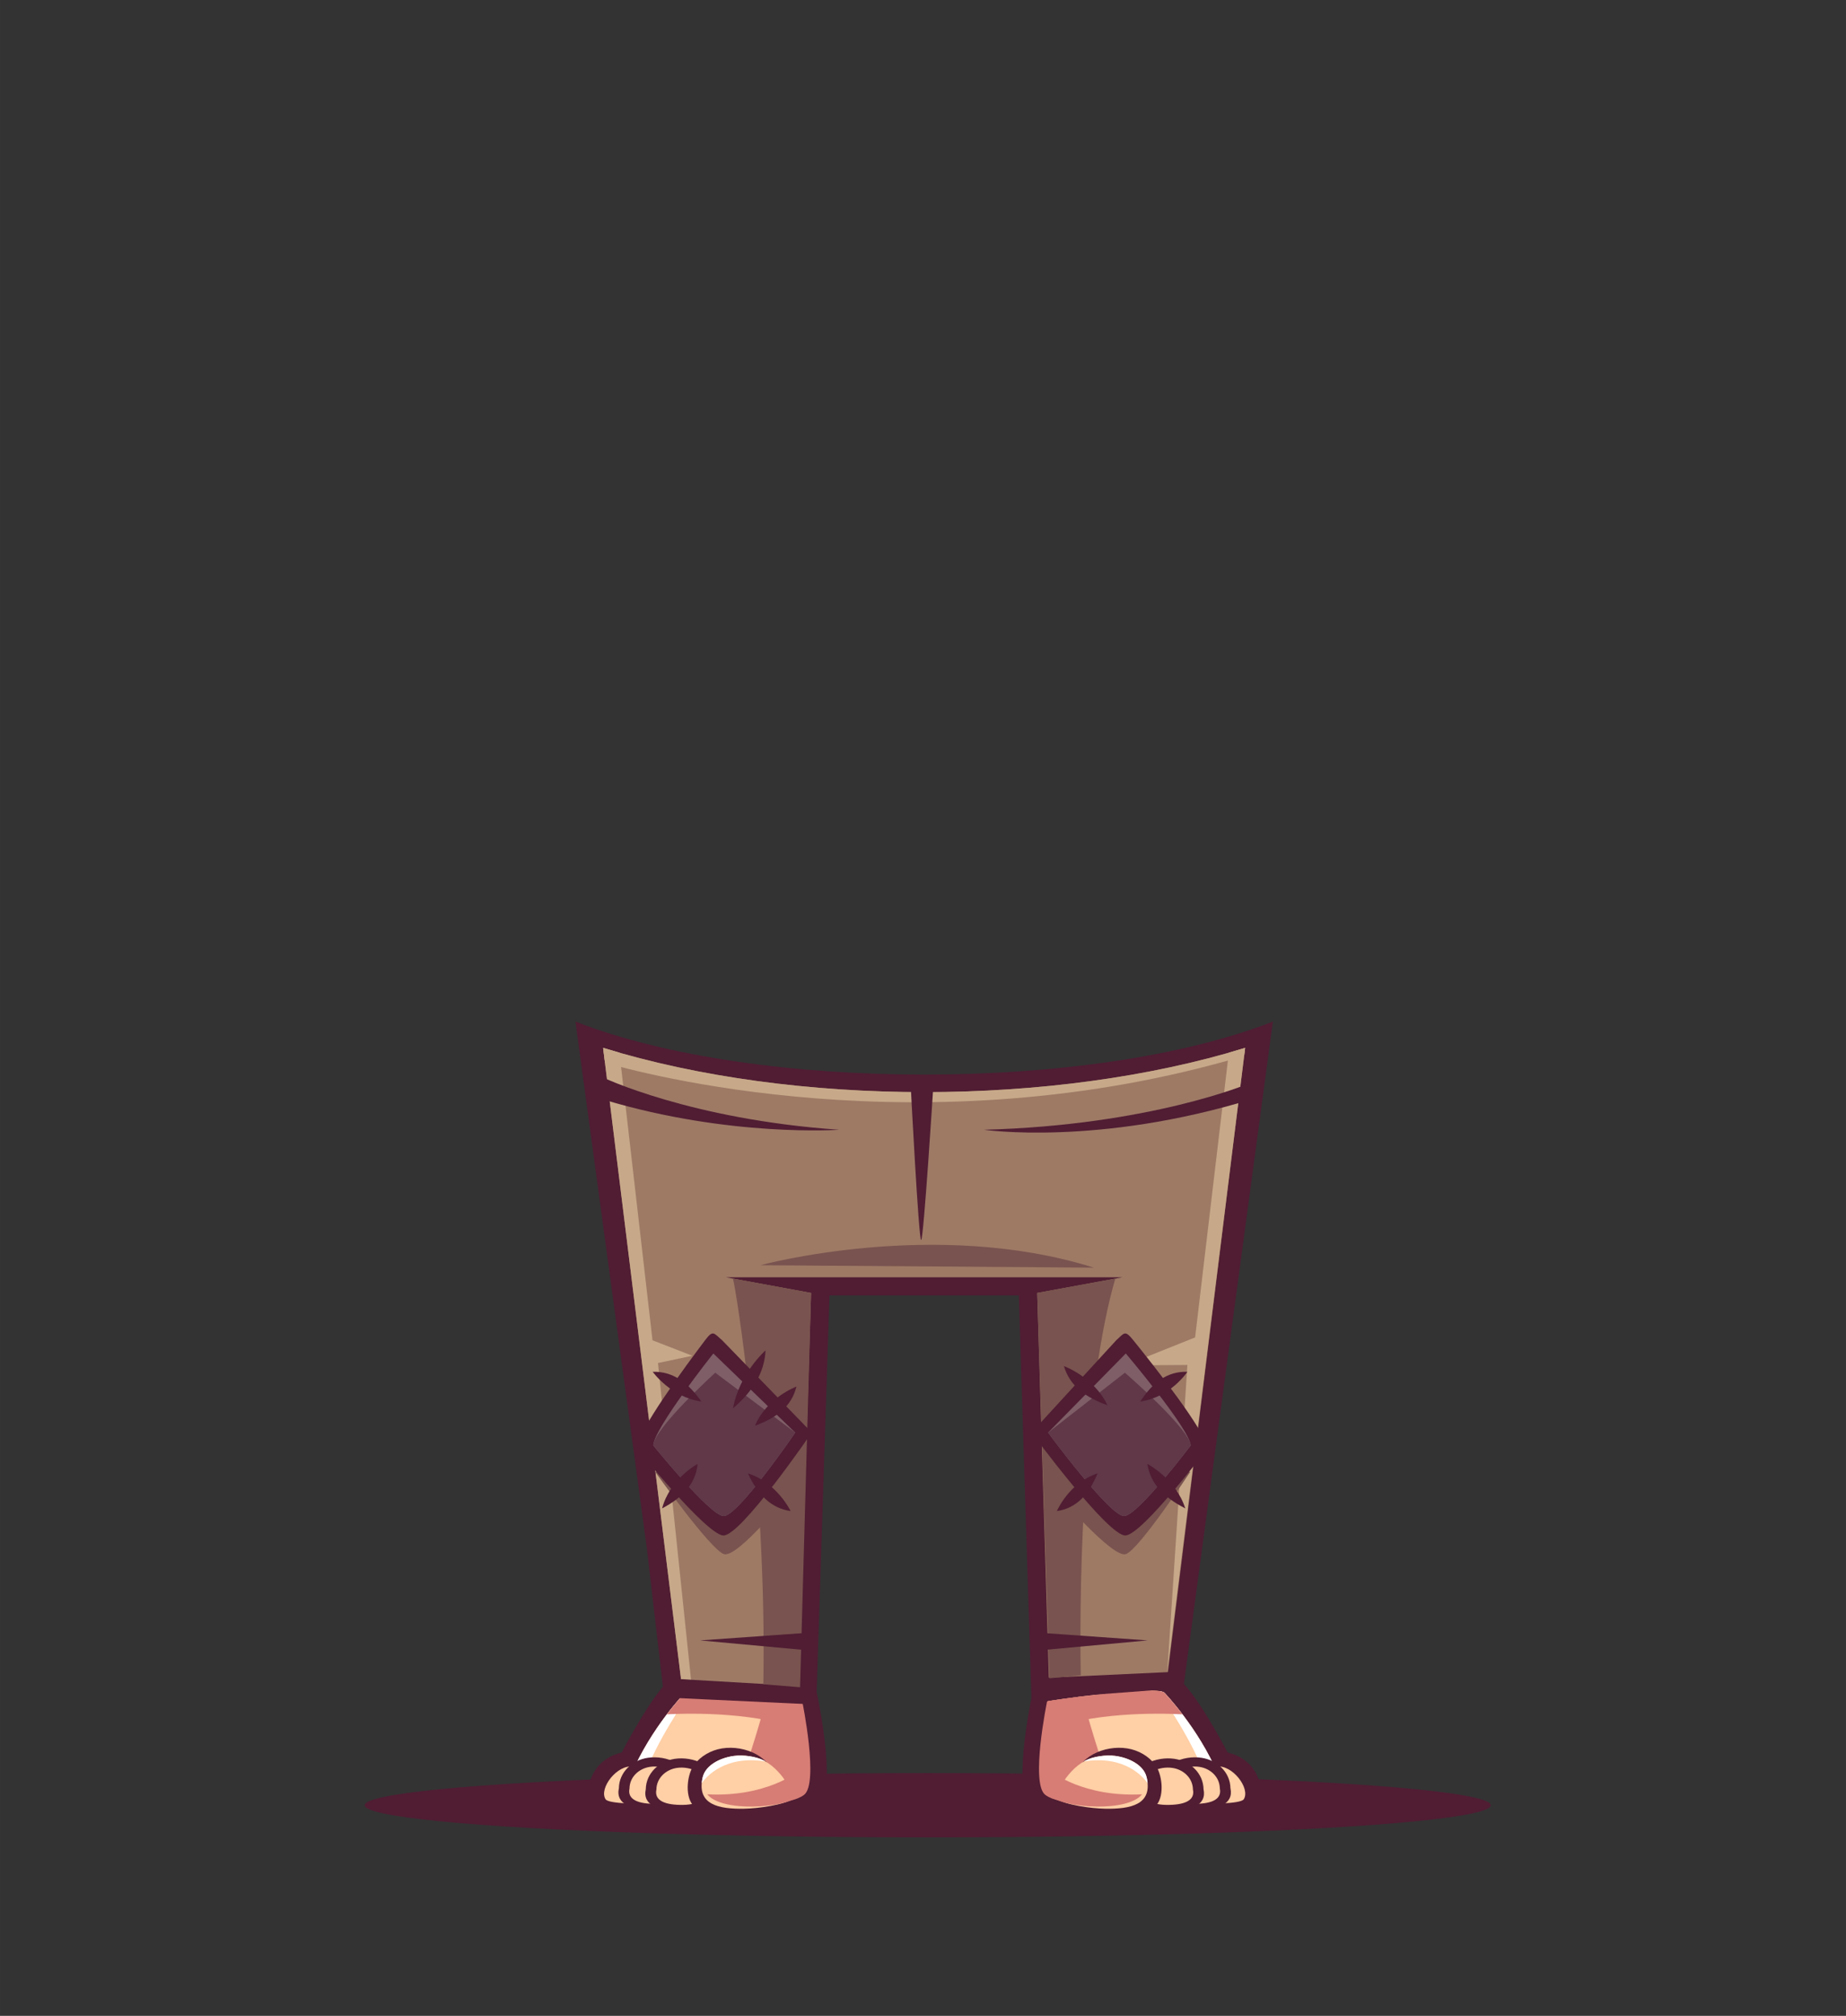 <?xml version="1.0" encoding="UTF-8"?>
<!DOCTYPE svg PUBLIC "-//W3C//DTD SVG 1.1//EN" "http://www.w3.org/Graphics/SVG/1.1/DTD/svg11.dtd">
<!-- Creator: CorelDRAW -->
<svg xmlns="http://www.w3.org/2000/svg" xml:space="preserve" width="161.909mm" height="176.792mm" style="shape-rendering:geometricPrecision; text-rendering:geometricPrecision; image-rendering:optimizeQuality; fill-rule:evenodd; clip-rule:evenodd"
viewBox="0 0 57.231 62.492"
 xmlns:xlink="http://www.w3.org/1999/xlink">
 <rect x="0" y="0" width="57.231" height="62.492" fill="#333333" stroke="none"/>
 <defs>
  <style type="text/css">
   <![CDATA[
    .fil0 {fill:none}
    .fil1 {fill:#501D33}
    .fil13 {fill:#603848}
    .fil5 {fill:#75414C}
    .fil11 {fill:#79534F}
    .fil12 {fill:#7F5E67}
    .fil2 {fill:#955B58}
    .fil9 {fill:#9E7A65}
    .fil3 {fill:#BB8778}
    .fil10 {fill:#C7A989}
    .fil4 {fill:#CFA88B}
    .fil6 {fill:#D77D75}
    .fil7 {fill:#FFCFA5}
    .fil8 {fill:white}
   ]]>
  </style>
 </defs>
 <g id="Layer_x0020_1">
  <rect class="fil0" width="57.231" height="62.492"/>
  <ellipse class="fil1" cx="28.762" cy="55.963" rx="17.456" ry="0.996"/>
  <g id="_124591096">
   <g>
    <polygon id="_124596040" class="fil2" points="21.032,52.479 18.797,55.081 18.797,55.897 25.083,55.93 24.919,52.404 "/>
    <path id="_124595968" class="fil3" d="M21.032 52.479l-2.239 2.576 4.354 -0.07c0,0 1.324,-0.85 1.83,-1.335l-0.058 -1.246 -3.887 0.075z"/>
    <polygon id="_124595896" class="fil4" points="20.483,53.111 18.792,55.055 20.357,55.03 19.338,54.815 "/>
    <polygon id="_124595824" class="fil5" points="22.652,55.917 25.083,55.93 24.933,52.487 23.974,52.492 22.641,54.98 "/>
    <polygon id="_124595752" class="fil6" points="25.345,55.164 21.809,55.01 25.306,54.527 "/>
    <path id="_124595680" class="fil1" d="M25.29 52.315c0,0 0.718,3.171 0.079,3.723 -0.64,0.552 -6.775,0.39 -7.006,0.201 -0.231,-0.189 -0.347,-1.608 0.91,-1.911 0,0 1.032,-1.986 1.583,-2.322 0.551,-0.336 4.434,0.31 4.434,0.31z"/>
    <path id="_124595608" class="fil7" d="M21.24 52.469c0,0 -1.058,1.091 -1.673,2.547 0,0 -0.414,0.659 -0.013,0.815 0.401,0.155 4.881,0.245 5.346,-0.193 0.465,-0.439 -0.063,-2.905 -0.063,-2.905 0,0 -3.26,-0.498 -3.598,-0.263z"/>
    <path id="_124595536" class="fil8" d="M21.24 52.469c0,0 -1.058,1.091 -1.673,2.547 0,0 -0.207,0.33 -0.186,0.578 0.294,-0.084 0.547,-0.268 0.637,-0.589 0.248,-0.894 1.321,-2.453 1.321,-2.453 0.03,-0.048 0.048,-0.091 0.055,-0.129 -0.071,0.01 -0.124,0.025 -0.154,0.046z"/>
    <path id="_124595464" class="fil6" d="M21.24 52.469c0,0 -0.244,0.252 -0.566,0.675 0.82,-0.041 2.842,-0.068 4.326,0.53 -0.073,-0.523 -0.162,-0.942 -0.162,-0.942 0,0 -3.26,-0.498 -3.598,-0.263z"/>
    <path id="_124595392" class="fil6" d="M22.74 55.875c0.807,-0.044 1.712,0.114 2.185,-0.232 0.473,-0.346 -0.053,-2.9 -0.053,-2.9 0,0 -0.497,-0.081 -1.092,-0.156 -0.316,1.191 -0.678,2.284 -1.04,3.289z"/>
    <path id="_124595320" class="fil7" d="M19.636 54.766c0.502,0.08 0.457,0.458 0.446,0.729 -0.011,0.272 0.501,0.444 0.146,0.429 -0.247,-0.01 -1.354,0.012 -1.455,-0.148 -0.212,-0.336 0.361,-1.09 0.863,-1.011z"/>
    <path id="_124595248" class="fil1" d="M19.187 55.437c0.007,-0.5 0.413,-0.872 0.896,-0.945 0.583,-0.088 1.265,0.219 1.309,0.745 0.046,0.545 -0.264,0.864 -1.036,0.875 -0.773,0.011 -1.274,-0.178 -1.17,-0.675z"/>
    <path id="_124595176" class="fil7" d="M19.516 55.441c0.005,-0.354 0.292,-0.617 0.634,-0.668 0.413,-0.062 0.895,0.155 0.926,0.527 0.033,0.385 -0.186,0.611 -0.733,0.619 -0.546,0.008 -0.901,-0.126 -0.827,-0.477z"/>
    <path id="_124595104" class="fil1" d="M20.021 55.47c0.007,-0.5 0.413,-0.872 0.896,-0.945 0.583,-0.088 1.265,0.219 1.309,0.745 0.046,0.545 -0.264,0.864 -1.036,0.875 -0.773,0.011 -1.274,-0.178 -1.17,-0.675z"/>
    <path id="_124595032" class="fil7" d="M20.35 55.474c0.005,-0.354 0.292,-0.617 0.634,-0.668 0.413,-0.062 0.895,0.155 0.926,0.527 0.033,0.385 -0.186,0.611 -0.733,0.619 -0.546,0.008 -0.901,-0.126 -0.827,-0.477z"/>
    <path id="_124594960" class="fil1" d="M21.521 54.707c0.205,-0.269 0.519,-0.451 0.864,-0.506 0.721,-0.114 1.562,0.278 1.616,0.953 0.056,0.699 -0.327,1.109 -1.282,1.125 -0.641,0.011 -1.032,-0.065 -1.245,-0.329 -0.25,-0.309 -0.166,-0.964 0.047,-1.243z"/>
    <path id="_124594888" class="fil7" d="M21.787 55.09c0.088,-0.365 0.529,-0.597 0.966,-0.656 0.296,-0.04 0.694,0.017 0.931,0.144 0.667,0.359 0.941,1.161 0.929,1.17 -0.281,0.2 -1.1,0.316 -1.549,0.323 -0.769,0.011 -1.484,-0.116 -1.277,-0.982z"/>
    <path id="_124594816" class="fil8" d="M21.787 55.09c0.088,-0.365 0.529,-0.597 0.966,-0.656 0.296,-0.04 0.694,0.017 0.931,0.144 0.009,0.005 0.017,0.01 0.026,0.014 0.005,0.007 0.008,0.011 0.008,0.011 -1.25,-0.194 -1.823,0.477 -1.964,0.677 0.005,-0.06 0.016,-0.123 0.032,-0.192z"/>
    <path id="_124594744" class="fil6" d="M21.927 55.624c0.439,0.553 2.343,0.441 2.845,0.064 0.317,-0.238 -0.045,-0.762 -0.045,-0.762 0,0 -0.975,0.792 -2.801,0.698z"/>
   </g>
   <g>
    <polygon id="_124594648" class="fil2" points="36.303,52.479 38.537,55.081 38.537,55.897 32.252,55.93 32.415,52.404 "/>
    <path id="_124594576" class="fil3" d="M36.303 52.479l2.239 2.576 -4.354 -0.07c0,0 -1.324,-0.85 -1.83,-1.335l0.058 -1.246 3.887 0.075z"/>
    <polygon id="_124594504" class="fil4" points="36.852,53.111 38.542,55.055 36.977,55.03 37.996,54.815 "/>
    <polygon id="_124594432" class="fil5" points="34.683,55.917 32.252,55.93 32.402,52.487 33.36,52.492 34.693,54.98 "/>
    <polygon id="_124594360" class="fil6" points="31.989,55.164 35.525,55.01 32.028,54.527 "/>
    <path id="_124594288" class="fil1" d="M32.044 52.315c0,0 -0.718,3.171 -0.079,3.723 0.64,0.552 6.775,0.39 7.006,0.201 0.231,-0.189 0.347,-1.608 -0.91,-1.911 0,0 -1.032,-1.986 -1.583,-2.322 -0.551,-0.336 -4.434,0.31 -4.434,0.31z"/>
    <path id="_124594216" class="fil7" d="M36.094 52.469c0,0 1.058,1.091 1.673,2.547 0,0 0.414,0.659 0.013,0.815 -0.401,0.155 -4.881,0.245 -5.346,-0.193 -0.465,-0.439 0.063,-2.905 0.063,-2.905 0,0 3.26,-0.498 3.598,-0.263z"/>
    <path id="_124594144" class="fil8" d="M36.094 52.469c0,0 1.058,1.091 1.673,2.547 0,0 0.207,0.33 0.186,0.578 -0.294,-0.084 -0.547,-0.268 -0.637,-0.589 -0.248,-0.894 -1.321,-2.453 -1.321,-2.453 -0.03,-0.048 -0.048,-0.091 -0.055,-0.129 0.071,0.01 0.124,0.025 0.154,0.046z"/>
    <path id="_124594072" class="fil6" d="M36.094 52.469c0,0 0.244,0.252 0.566,0.675 -0.82,-0.041 -2.842,-0.068 -4.326,0.53 0.073,-0.523 0.162,-0.942 0.162,-0.942 0,0 3.26,-0.498 3.598,-0.263z"/>
    <path id="_124594000" class="fil6" d="M34.594 55.875c-0.807,-0.044 -1.712,0.114 -2.185,-0.232 -0.473,-0.346 0.053,-2.9 0.053,-2.9 0,0 0.497,-0.081 1.092,-0.156 0.316,1.191 0.678,2.284 1.04,3.289z"/>
    <path id="_124593928" class="fil7" d="M37.698 54.766c-0.502,0.08 -0.457,0.458 -0.446,0.729 0.011,0.272 -0.501,0.444 -0.146,0.429 0.247,-0.01 1.354,0.012 1.455,-0.148 0.212,-0.336 -0.361,-1.09 -0.863,-1.011z"/>
    <path id="_124593856" class="fil1" d="M38.147 55.437c-0.007,-0.5 -0.413,-0.872 -0.896,-0.945 -0.583,-0.088 -1.265,0.219 -1.309,0.745 -0.046,0.545 0.264,0.864 1.036,0.875 0.773,0.011 1.274,-0.178 1.17,-0.675z"/>
    <path id="_124593784" class="fil7" d="M37.818 55.441c-0.005,-0.354 -0.292,-0.617 -0.634,-0.668 -0.413,-0.062 -0.895,0.155 -0.926,0.527 -0.033,0.385 0.186,0.611 0.733,0.619 0.546,0.008 0.901,-0.126 0.827,-0.477z"/>
    <path id="_124593712" class="fil1" d="M37.313 55.47c-0.007,-0.5 -0.413,-0.872 -0.896,-0.945 -0.583,-0.088 -1.265,0.219 -1.309,0.745 -0.046,0.545 0.264,0.864 1.036,0.875 0.773,0.011 1.274,-0.178 1.17,-0.675z"/>
    <path id="_124593640" class="fil7" d="M36.984 55.474c-0.005,-0.354 -0.292,-0.617 -0.634,-0.668 -0.413,-0.062 -0.895,0.155 -0.926,0.527 -0.033,0.385 0.186,0.611 0.733,0.619 0.546,0.008 0.901,-0.126 0.827,-0.477z"/>
    <path id="_124593568" class="fil1" d="M35.813 54.707c-0.205,-0.269 -0.519,-0.451 -0.864,-0.506 -0.721,-0.114 -1.562,0.278 -1.616,0.953 -0.056,0.699 0.327,1.109 1.282,1.125 0.641,0.011 1.032,-0.065 1.245,-0.329 0.25,-0.309 0.166,-0.964 -0.047,-1.243z"/>
    <path id="_124593496" class="fil7" d="M35.547 55.09c-0.088,-0.365 -0.529,-0.597 -0.966,-0.656 -0.296,-0.04 -0.694,0.017 -0.931,0.144 -0.667,0.359 -0.941,1.161 -0.929,1.17 0.281,0.2 1.1,0.316 1.549,0.323 0.769,0.011 1.484,-0.116 1.277,-0.982z"/>
    <path id="_124593424" class="fil8" d="M35.547 55.09c-0.088,-0.365 -0.529,-0.597 -0.966,-0.656 -0.296,-0.04 -0.694,0.017 -0.931,0.144 -0.009,0.005 -0.017,0.01 -0.026,0.014 -0.005,0.007 -0.008,0.011 -0.008,0.011 1.25,-0.194 1.823,0.477 1.964,0.677 -0.005,-0.06 -0.016,-0.123 -0.032,-0.192z"/>
    <path id="_124593352" class="fil6" d="M35.407 55.624c-0.439,0.553 -2.343,0.441 -2.845,0.064 -0.317,-0.238 0.045,-0.762 0.045,-0.762 0,0 0.975,0.792 2.801,0.698z"/>
   </g>
   <path id="_124593256" class="fil1" d="M25.716 40.161l-0.41 12.681 -4.716 -0.221 -0.538 -4.635 -2.212 -16.317c5.599,2.191 16.023,2.191 21.623,0l-2.775 20.658 -4.711 0.355 -0.391 -12.522 -5.869 0z"/>
   <path id="_124593184" class="fil9" d="M22.507 39.597l2.639 0.485 -0.381 12.185 -3.651 -0.212 -2.415 -19.57c5.939,1.829 13.966,1.829 19.904,0l-2.395 19.351 -3.691 0.172 -0.361 -11.926 2.639 -0.485 -12.287 0z"/>
   <path id="_124593112" class="fil10" d="M21.424 52.066l-0.311 -0.015 -2.415 -19.567c0.168,0.052 0.337,0.102 0.506,0.15l1.025 8.916 1.235 0.479 -1.066 0.225 1.025 9.812z"/>
   <path id="_124593040" class="fil10" d="M18.755 32.941l-0.057 -0.457c5.939,1.829 13.966,1.829 19.904,0l-0.031 0.249c-9.936,2.947 -18.837,0.496 -19.816,0.208z"/>
   <path id="_124592968" class="fil11" d="M22.722 39.636l2.423 0.445 -0.341 12.224 -1.139 -0.092c0.114,-6.262 -0.84,-12.224 -0.943,-12.577z"/>
   <path id="_124592896" class="fil10" d="M36.188 51.855l2.415 -19.371c-0.168,0.052 -0.337,0.102 -0.506,0.15l-1.045 8.827 -2.169 0.866 1.93 -0.013 -0.625 9.542z"/>
   <path id="_124592824" class="fil11" d="M34.578 39.636l-2.423 0.445 0.381 11.946 0.97 -0.09c-0.058,-3.329 0.122,-9.035 1.072,-12.301z"/>
   <path id="_124592752" class="fil11" d="M33.91 39.297l-10.338 -0.075c0,0 5.413,-1.473 10.338,0.075z"/>
   <path id="_124592680" class="fil1" d="M38.715 33.59c0,0 -3.043,1.294 -8.21,1.433 0,0 3.541,0.517 8.325,-0.955l0.136 -0.412 -0.251 -0.065z"/>
   <path id="_124592608" class="fil1" d="M18.669 33.391c0,0 2.722,1.313 7.347,1.632 0,0 -3.386,0.239 -7.273,-0.926l-0.045 -0.442 -0.029 -0.264z"/>
   <path id="_124592536" class="fil1" d="M28.237 33.703c0,0 0.244,4.738 0.321,4.738 0.077,0 0.375,-4.738 0.375,-4.738l-0.696 0z"/>
   <g>
    <path id="_124592464" class="fil11" d="M20.314 45.631c0,0 1.711,2.408 2.129,2.547 0.418,0.139 2.03,-1.871 2.03,-1.871l-1.075 -1.453 -3.085 0.776z"/>
    <path id="_124592392" class="fil1" d="M19.74 44.9c0,0 2.143,2.653 2.678,2.7 0.536,0.046 2.748,-3.19 2.748,-3.19l-2.778 -2.862c-0.264,-0.223 -0.277,-0.332 -0.528,-0.001 -0.59,0.78 -2.102,2.829 -2.12,3.354z"/>
    <path id="_124592320" class="fil12" d="M20.253 44.809c0,0 1.738,2.152 2.173,2.19 0.434,0.038 2.229,-2.588 2.229,-2.588l-2.54 -2.453c0,0 -1.843,2.322 -1.862,2.851z"/>
    <path id="_124592248" class="fil13" d="M20.253 44.809c0,0 1.738,2.152 2.173,2.19 0.434,0.038 2.229,-2.588 2.229,-2.588l-2.48 -1.856c0,0 -1.902,1.725 -1.921,2.254z"/>
    <path id="_124592176" class="fil1" d="M23.734 41.862c0,0 -0.809,0.709 -1.009,1.797 0.598,-0.519 0.972,-1.079 1.009,-1.797z"/>
    <path id="_124592104" class="fil1" d="M20.235 42.526c0,0 0.568,0.795 1.508,0.92 -0.415,-0.588 -0.881,-0.938 -1.508,-0.92z"/>
    <path id="_124592032" class="fil1" d="M24.691 42.985c0,0 -0.916,0.338 -1.285,1.213 0.676,-0.246 1.136,-0.603 1.285,-1.213z"/>
    <path id="_124591960" class="fil1" d="M24.511 46.844c0,0 -0.42,-0.882 -1.325,-1.169 0.306,0.651 0.704,1.077 1.325,1.169z"/>
    <path id="_124591888" class="fil1" d="M21.629 45.38c0,0 -0.86,0.463 -1.102,1.381 0.635,-0.338 1.041,-0.756 1.102,-1.381z"/>
   </g>
   <g>
    <path id="_124591792" class="fil11" d="M36.898 45.631c0,0 -1.583,2.408 -1.994,2.547 -0.411,0.139 -2.129,-1.871 -2.129,-1.871l0.997 -1.453 3.126 0.776z"/>
    <path id="_124591720" class="fil1" d="M37.434 44.9c0,0 -2.002,2.653 -2.535,2.7 -0.533,0.046 -2.918,-3.19 -2.918,-3.19l2.626 -2.862c0.252,-0.223 0.26,-0.332 0.528,-0.001 0.631,0.78 2.252,2.829 2.299,3.354z"/>
    <path id="_124591648" class="fil12" d="M36.916 44.809c0,0 -1.624,2.152 -2.056,2.19 -0.432,0.038 -2.367,-2.588 -2.367,-2.588l2.41 -2.453c0,0 1.966,2.322 2.013,2.851z"/>
    <path id="_124591576" class="fil13" d="M36.916 44.809c0,0 -1.624,2.152 -2.056,2.19 -0.432,0.038 -2.367,-2.588 -2.367,-2.588l2.382 -1.856c0,0 1.994,1.725 2.041,2.254z"/>
    <path id="_124591504" class="fil1" d="M36.812 42.526c0,0 -0.525,0.795 -1.459,0.92 0.384,-0.588 0.831,-0.938 1.459,-0.92z"/>
    <path id="_124591432" class="fil1" d="M32.984 42.349c0,0 0.934,0.338 1.349,1.213 -0.689,-0.246 -1.168,-0.603 -1.349,-1.213z"/>
    <path id="_124591360" class="fil1" d="M32.766 46.844c0,0 0.373,-0.882 1.263,-1.169 -0.272,0.651 -0.646,1.077 -1.263,1.169z"/>
    <path id="_124591288" class="fil1" d="M35.571 45.38c0,0 0.885,0.463 1.176,1.381 -0.653,-0.338 -1.081,-0.756 -1.176,-1.381z"/>
   </g>
   <polygon id="_124591192" class="fil1" points="32.222,50.615 35.58,50.853 32.123,51.171 "/>
   <polygon id="_124591120" class="fil1" points="25.064,50.615 21.707,50.853 25.163,51.171 "/>
  </g>
 </g>
</svg>
